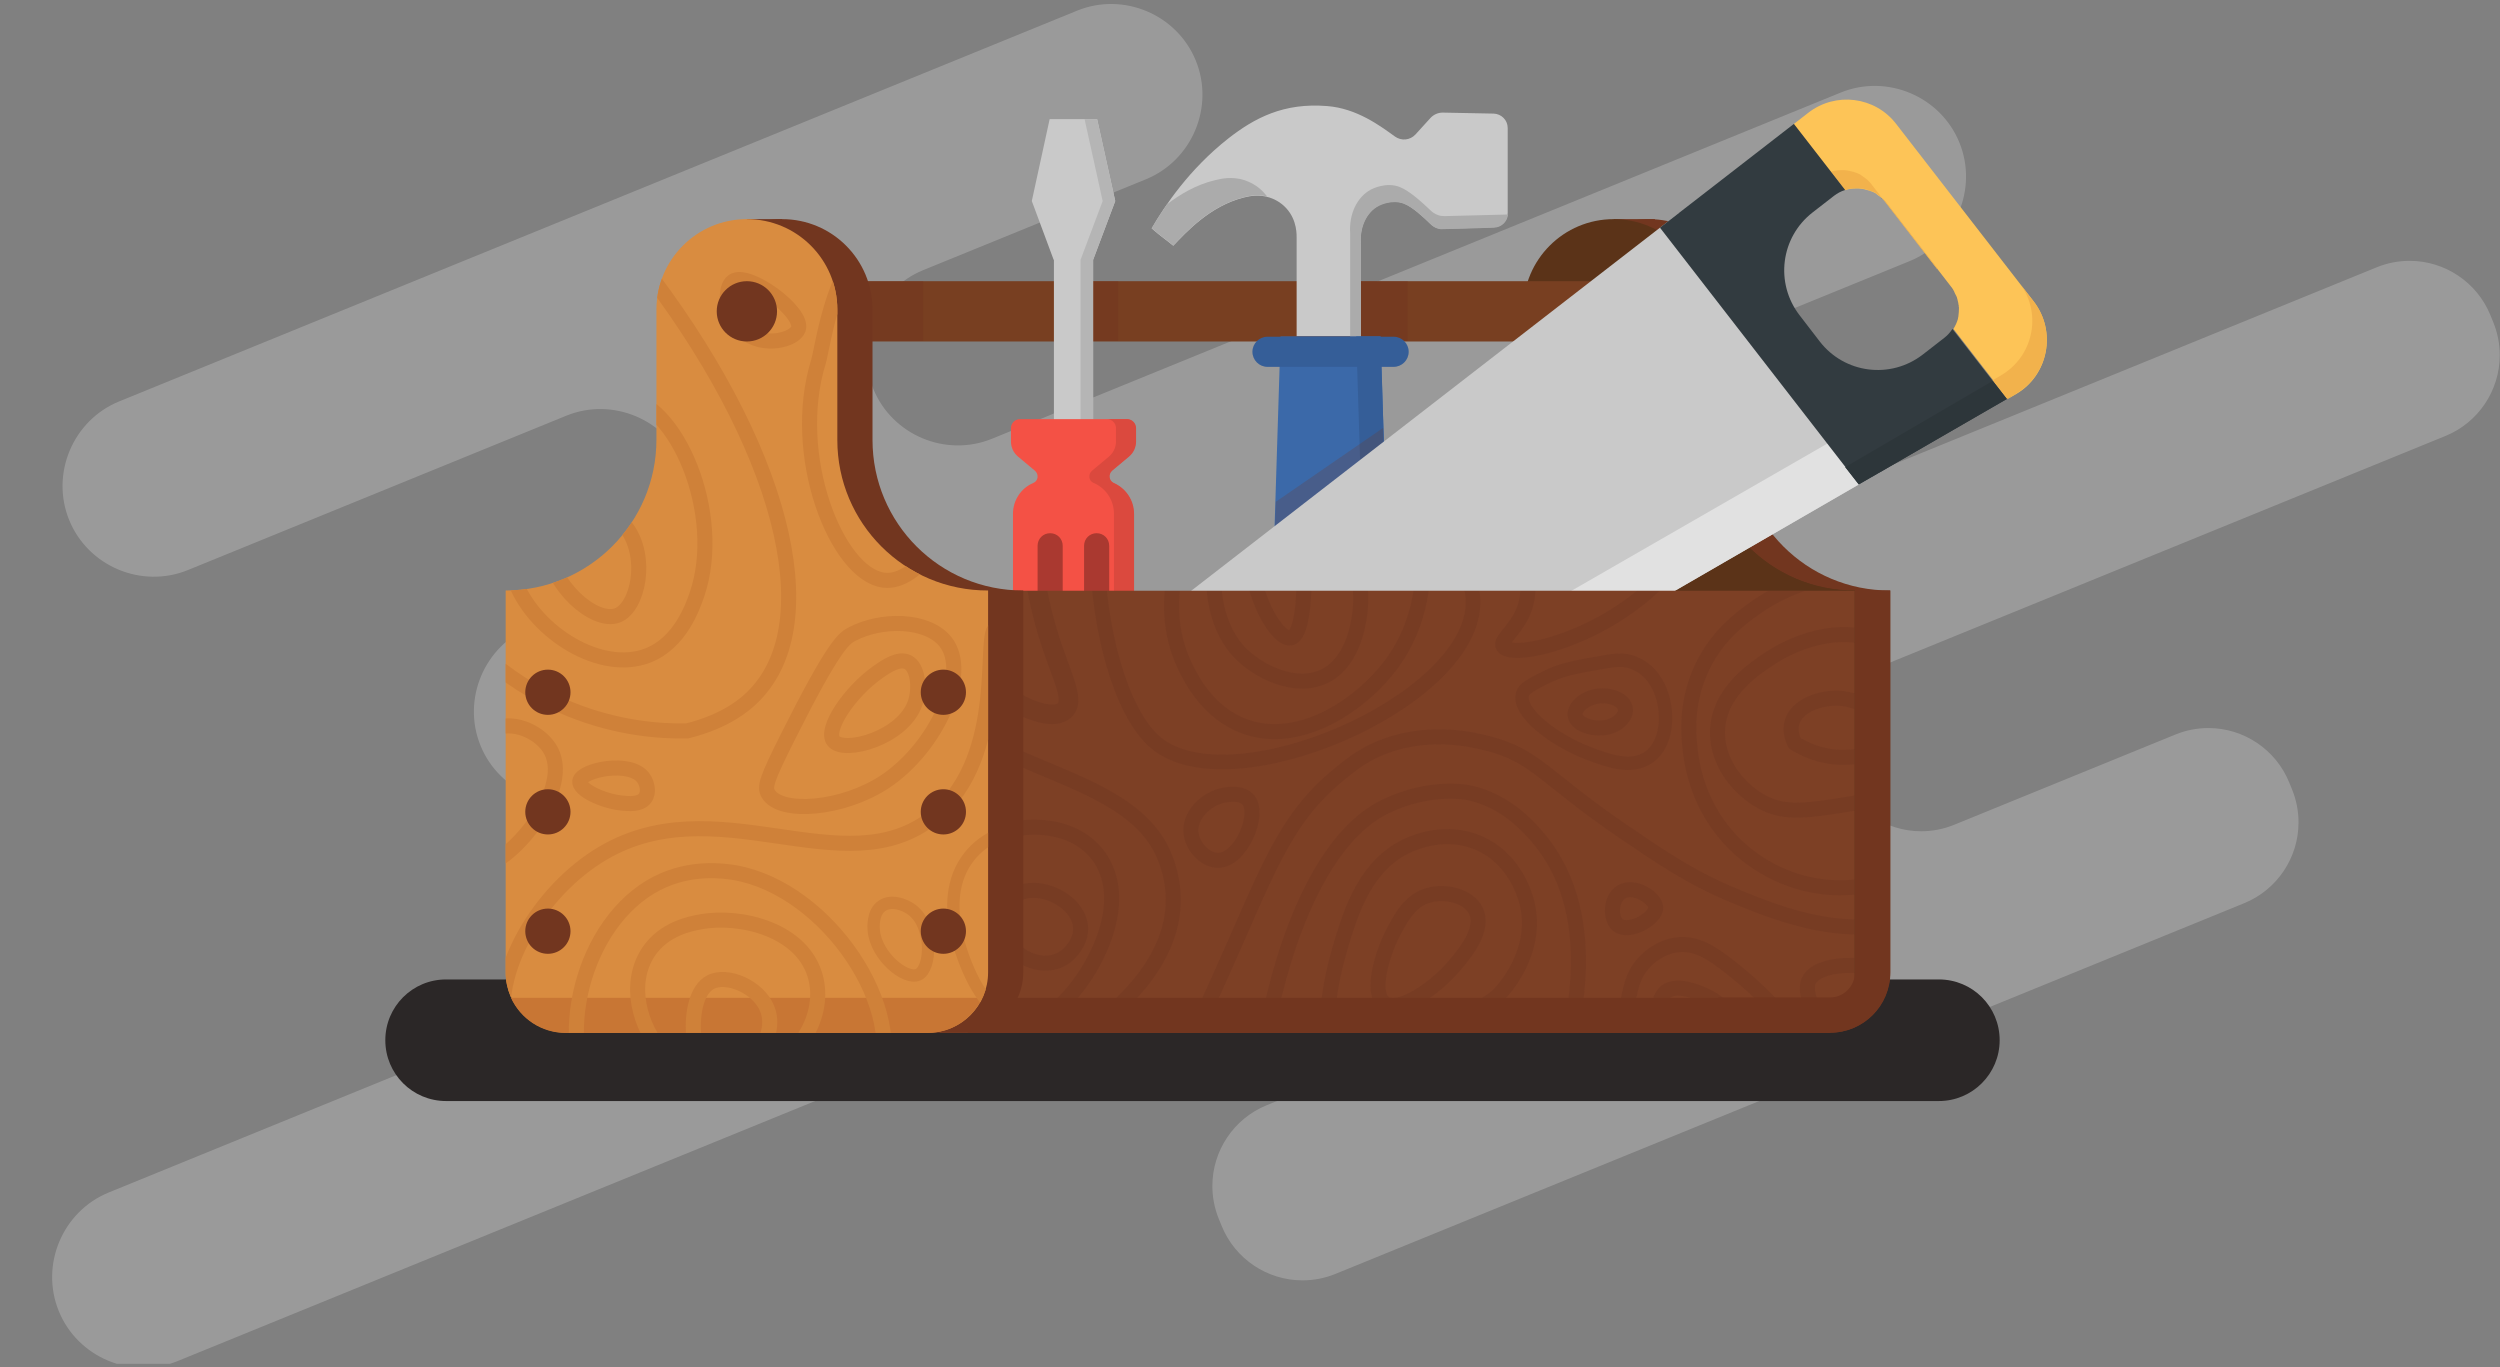 <?xml version="1.0" encoding="UTF-8" standalone="no"?>
<!DOCTYPE svg PUBLIC "-//W3C//DTD SVG 1.1//EN" "http://www.w3.org/Graphics/SVG/1.1/DTD/svg11.dtd">
<svg width="100%" height="100%" viewBox="0 0 596 326" version="1.1" xmlns="http://www.w3.org/2000/svg" xmlns:xlink="http://www.w3.org/1999/xlink" xml:space="preserve" xmlns:serif="http://www.serif.com/" style="fill-rule:evenodd;clip-rule:evenodd;stroke-linecap:round;stroke-linejoin:round;stroke-miterlimit:10;">
    <rect x="0" y="0" width="596" height="326" fill="#808080" stroke="none"/>
    <g id="Artboard1" transform="matrix(1,0,0,1,0,-157.953)">
        <rect x="0" y="157.953" width="595.94" height="325.124" style="fill:none;"/>
        <clipPath id="_clip1">
            <rect x="0" y="157.953" width="595.94" height="325.124"/>
        </clipPath>
        <g clip-path="url(#_clip1)">
            <g transform="matrix(1,0,0,1,0,0.953)">
                <g transform="matrix(0.599,0,0,0.599,-100.301,-6.297)">
                    <rect x="167.4" y="277.428" width="661.282" height="398.572" style="fill:none;"/>
                </g>
                <path d="M594.4,233.826L593.707,232.126C590.522,224.317 582.887,219.186 574.453,219.186C571.76,219.186 569.093,219.709 566.599,220.726L361.17,304.526C350.143,309.023 337.37,303.651 332.87,292.626C328.373,281.599 333.744,268.825 344.77,264.326L455.214,219.27C466.239,214.77 471.611,201.997 467.114,190.97C462.614,179.945 449.841,174.573 438.814,179.07L236.491,261.6C225.464,266.097 212.691,260.725 208.191,249.7C203.694,238.673 209.065,225.899 220.091,221.4L273.177,199.744C284.202,195.244 289.574,182.471 285.077,171.444C280.577,160.419 267.804,155.047 256.777,159.544L28.4,252.7C17.375,257.2 12.003,269.973 16.5,281C21,292.025 33.773,297.397 44.8,292.9L134.991,256.108C146.018,251.611 158.791,256.983 163.291,268.008C167.788,279.035 162.416,291.808 151.391,296.308L126.466,306.476C115.441,310.976 110.069,323.749 114.566,334.776C119.065,345.802 131.839,351.173 142.866,346.676L239.689,307.176C250.716,302.679 263.489,308.051 267.989,319.076C272.485,330.103 267.114,342.876 256.089,347.376L25.922,441.287C14.897,445.787 9.525,458.56 14.022,469.587C18.522,480.612 31.295,485.984 42.322,481.487L353.1,354.719C355.593,353.702 358.261,353.179 360.954,353.179C369.388,353.179 377.022,358.31 380.207,366.119C381.224,368.613 381.747,371.28 381.747,373.973C381.747,382.407 376.616,390.042 368.807,393.227L301.968,420.49C294.159,423.675 289.028,431.31 289.028,439.744C289.028,442.437 289.551,445.104 290.568,447.598L291.261,449.298C294.446,457.107 302.08,462.238 310.514,462.238C313.207,462.238 315.875,461.715 318.368,460.698L535.028,372.315C542.837,369.13 547.968,361.496 547.968,353.062C547.968,350.369 547.445,347.701 546.428,345.208L545.735,343.508C542.55,335.699 534.916,330.568 526.482,330.568C523.789,330.568 521.121,331.091 518.628,332.108L465.857,353.635C463.364,354.652 460.696,355.175 458.003,355.175C449.569,355.175 441.935,350.044 438.75,342.235C437.733,339.742 437.21,337.074 437.21,334.381C437.21,325.947 442.341,318.313 450.15,315.128L583,260.933C590.809,257.748 595.94,250.114 595.94,241.68C595.94,238.987 595.417,236.319 594.4,233.826Z" style="fill:white;fill-opacity:0.21;fill-rule:nonzero;"/>
                <g transform="matrix(0.599,0,0,0.599,-8.652,14.309)">
                    <g id="XMLID_30_" transform="matrix(1,0,0,1,0.4,0.428)">
                        <path d="M785.7,676L191.6,676C178.2,676 167.4,665.2 167.4,651.8C167.4,638.4 178.2,627.6 191.6,627.6L785.7,627.6C799.1,627.6 809.9,638.4 809.9,651.8C809.9,665.1 799.1,676 785.7,676Z" style="fill:rgb(43,39,39);fill-rule:nonzero;"/>
                    </g>
                    <g id="XMLID_46_" transform="matrix(1,0,0,1,0.4,0.428)">
                        <path d="M706.3,412.9L706.3,361C706.3,341.1 690.2,325 670.3,325C650.4,325 634.3,341.1 634.3,361L634.3,412.8C634.3,445.9 607.4,472.8 574.3,472.8L574.3,624.8C574.3,638.1 585,648.8 598.3,648.8L742.3,648.8C755.6,648.8 766.3,638.1 766.3,624.8L766.3,472.8C733.1,472.9 706.3,446 706.3,412.9Z" style="fill:rgb(114,54,31);fill-rule:nonzero;"/>
                    </g>
                    <g id="XMLID_2_" transform="matrix(1,0,0,1,0.4,0.428)">
                        <rect x="656.3" y="325" width="16.4" height="8.3" style="fill:rgb(114,54,31);"/>
                    </g>
                    <g id="XMLID_43_" transform="matrix(1,0,0,1,0.4,0.428)">
                        <path d="M692.3,412.9L692.3,361C692.3,341.1 676.2,325 656.3,325C636.4,325 620.3,341.1 620.3,361L620.3,412.8C620.3,445.9 593.4,472.8 560.3,472.8L560.3,624.8C560.3,638.1 571,648.8 584.3,648.8L728.3,648.8C741.6,648.8 752.3,638.1 752.3,624.8L752.3,472.8C719.1,472.9 692.3,446 692.3,412.9Z" style="fill:rgb(91,51,24);fill-rule:nonzero;"/>
                    </g>
                    <g id="XMLID_20_" transform="matrix(1,0,0,1,0.4,0.428)">
                        <path d="M752.3,472.9C729.7,472.9 710.1,460.4 699.8,442L644.3,464.4L616.2,480L682.8,490.4L752.3,476.6L752.3,472.9Z" style="fill:rgb(91,51,24);fill-rule:nonzero;"/>
                    </g>
                    <g id="XMLID_31_" transform="matrix(1,0,0,1,0.4,0.428)">
                        <circle cx="656.3" cy="361.7" r="12" style="fill:rgb(120,63,33);"/>
                    </g>
                    <g id="XMLID_1_" transform="matrix(1,0,0,1,0.4,0.428)">
                        <rect x="311.3" y="325" width="14" height="3.7" style="fill:rgb(114,54,31);"/>
                    </g>
                    <g id="XMLID_28_" transform="matrix(1,0,0,1,0.4,0.428)">
                        <rect x="311.3" y="349.7" width="345.1" height="24" style="fill:rgb(120,63,33);"/>
                    </g>
                    <g id="XMLID_101_" transform="matrix(1,0,0,1,0.4,0.428)">
                        <rect x="443.2" y="349.7" width="15.9" height="23.8" style="fill:rgb(114,54,31);fill-opacity:0.44;"/>
                    </g>
                    <g id="XMLID_134_" transform="matrix(1,0,0,1,0.4,0.428)">
                        <rect x="356.4" y="349.7" width="25.1" height="23.8" style="fill:rgb(114,54,31);fill-opacity:0.44;"/>
                    </g>
                    <g id="XMLID_103_" transform="matrix(1,0,0,1,0.4,0.428)">
                        <rect x="552.3" y="349.7" width="22" height="23.8" style="fill:rgb(114,54,31);fill-opacity:0.44;"/>
                    </g>
                    <g id="XMLID_107_" transform="matrix(1,0,0,1,0.4,0.428)">
                        <path id="XMLID_26_" d="M433.5,341.2L433.4,341.2L424.7,317.8L431.8,285.2L450.7,285.2L457.9,317.8L449.1,341.2L449.1,411.5L433.5,411.5L433.5,341.2Z" style="fill:rgb(201,201,201);fill-rule:nonzero;"/>
                        <path id="XMLID_24_" d="M444.1,341.2L452.9,317.8L445.7,285.2L450.7,285.2L457.9,317.8L449.1,341.2L449.1,411.5L444.1,411.5L444.1,341.2Z" style="fill:rgb(181,181,181);fill-rule:nonzero;"/>
                        <path id="XMLID_15_" d="M417.2,556.4L417.2,442.3C417.2,436.8 420.5,432 425.3,430C427.3,429.2 427.6,426.5 425.9,425.1L419.2,419.5C417.4,418 416.4,415.8 416.4,413.5L416.4,408.2C416.4,406.2 418,404.6 420,404.6L462.4,404.6C464.4,404.6 466,406.2 466,408.2L466,413.5C466,415.8 465,418 463.2,419.5L456.5,425.1C454.9,426.5 455.2,429.1 457.1,430C461.9,432.1 465.2,436.8 465.2,442.3L465.2,556.4C465.2,563.8 459.2,569.8 451.8,569.8L430.4,569.8C423.2,569.9 417.2,563.8 417.2,556.4Z" style="fill:rgb(244,81,69);fill-rule:nonzero;"/>
                        <path id="XMLID_16_" d="M457.4,556.4L457.4,442.3C457.4,436.8 454.1,432 449.3,430C447.3,429.2 447,426.5 448.7,425.1L455.4,419.5C457.2,418 458.2,415.8 458.2,413.5L458.2,408.2C458.2,406.2 456.6,404.6 454.6,404.6L462.6,404.6C464.6,404.6 466.2,406.2 466.2,408.2L466.2,413.5C466.2,415.8 465.2,418 463.4,419.5L456.7,425.1C455.1,426.5 455.4,429.1 457.3,430C462.1,432.1 465.4,436.8 465.4,442.3L465.4,556.4C465.4,563.8 459.4,569.8 452,569.8L444,569.8C451.4,569.9 457.4,563.8 457.4,556.4Z" style="fill:rgb(219,73,62);fill-rule:nonzero;"/>
                        <path id="XMLID_23_" d="M437,550.3L437,455C437,452.2 434.8,450 432,450C429.2,450 427,452.2 427,455L427,550.3C427,553.1 429.2,555.3 432,555.3C434.8,555.3 437,553 437,550.3Z" style="fill:rgb(170,57,48);fill-rule:nonzero;"/>
                        <path id="XMLID_25_" d="M455.5,550.3L455.5,455C455.5,452.2 453.3,450 450.5,450C447.7,450 445.5,452.2 445.5,455L445.5,550.3C445.5,553.1 447.7,555.3 450.5,555.3C453.3,555.3 455.5,553 455.5,550.3Z" style="fill:rgb(170,57,48);fill-rule:nonzero;"/>
                    </g>
                    <g id="XMLID_108_" transform="matrix(1,0,0,1,0.4,0.428)">
                        <path id="XMLID_9_" d="M583.4,284.7C581.8,286.5 579.4,289.1 577.4,291.3C575.3,293.6 571.8,294 569.2,292.1C563.5,288 554.1,280.9 542.2,280C525,278.6 513.4,284.7 502.9,292.9C487.4,305.1 477.6,319.7 472.4,328.7C476.3,332.1 478,333.1 481,335.6C485.9,330.5 495.5,319.8 509.1,316.4C511.2,315.9 514.9,315 519.3,316.4C520.8,316.9 523.6,318 526.1,320.8C530.4,325.6 530.1,331.5 530.1,332.8L530.1,371.6L555.6,371.6L555.6,334.5C555.1,328 557.9,322 562.8,319.5C563.2,319.3 568,316.9 572.7,318.7C576.1,320 580.3,323.9 583.5,327C583.8,327.3 584.6,328 585.9,328.5C586.6,328.7 587.4,328.9 588.1,328.8C592.7,328.7 602.1,328.5 608.6,328.2C611.7,328.1 614.1,325.6 614.1,322.5L614.1,288.7C614.1,285.6 611.6,283.1 608.5,283C602.3,282.9 593.5,282.7 588.2,282.6C586.4,282.6 584.6,283.4 583.4,284.7Z" style="fill:rgb(201,201,201);fill-rule:nonzero;"/>
                        <g id="XMLID_12_">
                            <path id="XMLID_27_" d="M517.2,314.6C514.4,311.4 511,310.1 509.4,309.5C504.4,307.9 500,308.9 497.6,309.5C490.1,311.3 483.7,315.1 478.4,319.2C476,322.7 474,325.9 472.4,328.6C476.3,332 478,333 481,335.5C485.9,330.4 495.5,319.7 509.1,316.3C511,315.8 514.4,315 518.4,316C518.1,315.7 517.7,315.2 517.2,314.6Z" style="fill:rgb(171,171,171);fill-rule:nonzero;"/>
                            <path id="XMLID_44_" d="M612.7,323.2C605.2,323.4 594.3,323.7 589,323.8C588.1,323.8 587.2,323.7 586.4,323.4C584.9,322.9 583.9,322 583.6,321.7C579.9,318.2 575,313.7 571.1,312.2C565.7,310.1 560.1,313 559.7,313.2C554.1,316.2 550.9,323 551.4,330.6L551.4,371.8L555.7,371.8L555.7,334.7C555.2,328.2 558,322.2 562.9,319.7C563.3,319.5 568.1,317.1 572.8,318.9C576.2,320.2 580.4,324.1 583.6,327.2C583.9,327.5 584.7,328.2 586,328.7C586.7,328.9 587.5,329.1 588.2,329C592.8,328.9 602.2,328.7 608.7,328.4C611.6,328.3 614,326 614.2,323.2C613.7,323.1 613.2,323.2 612.7,323.2Z" style="fill:rgb(171,171,171);fill-rule:nonzero;"/>
                        </g>
                        <path id="XMLID_4_" d="M546,548.7L541.2,548.7C528.6,548.7 518.6,536.3 519,521.4L523.7,371.7L563.5,371.7L568.2,521.4C568.6,536.3 558.6,548.7 546,548.7Z" style="fill:rgb(59,105,169);fill-rule:nonzero;"/>
                        <path id="XMLID_93_" d="M568.2,521.4L563.5,371.7L553.8,371.7L558.5,521.4C558.9,535.3 550.2,547 538.8,548.5C539.6,548.6 540.4,548.7 541.2,548.7L546,548.7C558.6,548.7 568.6,536.3 568.2,521.4Z" style="fill:rgb(53,94,152);fill-rule:nonzero;"/>
                        <path id="XMLID_7_" d="M568.7,383.8L518.5,383.8C515.2,383.8 512.5,381.1 512.5,377.8C512.5,374.5 515.2,371.8 518.5,371.8L568.7,371.8C572,371.8 574.7,374.5 574.7,377.8C574.7,381.1 572,383.8 568.7,383.8Z" style="fill:rgb(53,94,152);fill-rule:nonzero;"/>
                    </g>
                    <g id="XMLID_102_" transform="matrix(1,0,0,1,0.4,0.428)">
                        <path d="M521.8,437.5L564.5,408.1L565.4,435.2L521.1,460L521.8,437.5Z" style="fill:rgb(114,54,31);fill-opacity:0.23;fill-rule:nonzero;"/>
                    </g>
                    <g id="XMLID_109_" transform="matrix(1,0,0,1,0.4,0.428)">
                        <path id="XMLID_70_" d="M682.2,322.6L416.5,528.4L468.4,595.3L762.7,425.5L682.2,322.6Z" style="fill:rgb(201,201,201);fill-rule:nonzero;"/>
                        <path id="XMLID_65_" d="M751.1,408.7L455.6,578.7L468.8,595.6L759,427.6L751.1,408.7Z" style="fill:rgb(225,225,225);fill-rule:nonzero;"/>
                        <path id="XMLID_13_" d="M823.4,357.7L768.7,287.1C760.3,276.2 744.6,274.2 733.7,282.7L727.9,287.2L748.3,313.5C749.7,313 751.1,312.8 752.6,312.8L753.9,312.8C754.8,312.9 755.8,313 756.7,313.3C756.8,313.3 757,313.4 757.1,313.4C757.3,313.5 757.5,313.5 757.8,313.6C758,313.7 758.2,313.7 758.4,313.8C758.6,313.9 758.8,314 759,314C759.2,314.1 759.5,314.2 759.7,314.3C759.8,314.4 760,314.4 760.1,314.5C760.5,314.7 760.8,314.9 761.1,315.2C761.2,315.3 761.3,315.4 761.5,315.5C761.7,315.7 762,315.9 762.2,316C762.3,316.1 762.4,316.2 762.6,316.3C762.8,316.5 763,316.7 763.3,316.9C763.4,317 763.5,317.1 763.6,317.2C763.9,317.5 764.2,317.9 764.5,318.2L790.5,351.8C790.8,352.2 791,352.5 791.3,352.9C791.4,353 791.4,353.1 791.5,353.3C791.7,353.6 791.8,353.8 791.9,354.1C792,354.2 792,354.4 792.1,354.5C792.2,354.8 792.3,355 792.5,355.3C792.6,355.4 792.6,355.6 792.7,355.7C792.8,356.1 793,356.5 793.1,356.9C793.1,357.1 793.2,357.2 793.2,357.4C793.3,357.7 793.3,357.9 793.4,358.2C793.4,358.4 793.5,358.6 793.5,358.8C793.5,359 793.5,359.2 793.6,359.4C793.6,359.6 793.6,359.9 793.7,360.1L793.7,360.6C793.7,361.6 793.6,362.5 793.5,363.4L793.5,363.6C793.4,363.9 793.4,364.2 793.3,364.6L793.3,364.7C792.9,366.1 792.3,367.4 791.5,368.7L813.1,396.6L816.5,394.6C829.3,387.1 832.7,369.7 823.4,357.7Z" style="fill:rgb(253,196,87);fill-rule:nonzero;"/>
                        <g id="XMLID_135_">
                            <path id="XMLID_146_" d="M784.7,344.5L758.7,310.9C758.4,310.5 758.1,310.2 757.8,309.9C757.7,309.8 757.6,309.7 757.5,309.6C757.3,309.4 757.1,309.2 756.8,309C756.7,308.9 756.6,308.8 756.4,308.7C756.2,308.5 755.9,308.3 755.7,308.2C755.6,308.1 755.5,308 755.3,307.9C755,307.7 754.6,307.4 754.3,307.2C754.2,307.1 754,307.1 753.9,307C753.7,306.9 753.4,306.8 753.2,306.7C753,306.6 752.8,306.5 752.6,306.5C752.4,306.4 752.2,306.4 752,306.3C751.8,306.2 751.6,306.1 751.3,306.1C751.2,306.1 751,306 750.9,306C750,305.7 749,305.6 748.1,305.5L746.8,305.5C745.4,305.5 743.9,305.8 742.5,306.2L728,287.1L748.4,313.4C749.8,312.9 751.2,312.7 752.7,312.7L754,312.7C754.9,312.8 755.9,312.9 756.8,313.2C756.9,313.2 757.1,313.3 757.2,313.3C757.4,313.4 757.6,313.4 757.9,313.5C758.1,313.6 758.3,313.6 758.5,313.7C758.7,313.8 758.9,313.9 759.1,313.9C759.3,314 759.6,314.1 759.8,314.2C759.9,314.3 760.1,314.3 760.2,314.4C760.6,314.6 760.9,314.8 761.2,315.1C761.3,315.2 761.4,315.3 761.6,315.4C761.8,315.6 762.1,315.8 762.3,315.9C762.4,316 762.5,316.1 762.7,316.2C762.9,316.4 763.1,316.6 763.4,316.8C763.5,316.9 763.6,317 763.7,317.1C764,317.4 764.3,317.8 764.6,318.1L785.3,344.8C785,344.9 784.8,344.7 784.7,344.5Z" style="fill:rgb(242,178,76);fill-rule:nonzero;"/>
                            <path id="XMLID_149_" d="M823.4,357.7L818.5,351.4C826.7,363.3 823.1,379.8 810.4,387.2L807,389.2L791.2,368.7L812.8,396.6L816.2,394.6C829.3,387.1 832.7,369.7 823.4,357.7Z" style="fill:rgb(242,178,76);fill-rule:nonzero;"/>
                        </g>
                        <g id="XMLID_45_">
                            <path id="XMLID_67_" d="M761.1,315.3C760.8,315.1 760.4,314.8 760.1,314.6C760.4,314.8 760.8,315.1 761.1,315.3Z" style="fill:rgb(50,59,64);fill-rule:nonzero;"/>
                            <path id="XMLID_68_" d="M762.5,316.4C762.7,316.6 762.9,316.8 763.1,317C763,316.8 762.8,316.6 762.5,316.4Z" style="fill:rgb(50,59,64);fill-rule:nonzero;"/>
                            <path id="XMLID_72_" d="M759.7,314.4C759.5,314.3 759.2,314.2 759,314.1C759.2,314.2 759.4,314.3 759.7,314.4Z" style="fill:rgb(50,59,64);fill-rule:nonzero;"/>
                            <path id="XMLID_76_" d="M755.3,312.9C755.3,312.9 755.3,313 755.3,312.9C755.3,313 755.3,313 755.3,312.9Z" style="fill:rgb(50,59,64);fill-rule:nonzero;"/>
                            <path id="XMLID_79_" d="M793.3,358.9C793.3,359.1 793.3,359.3 793.4,359.5C793.4,359.3 793.3,359.1 793.3,358.9Z" style="fill:rgb(50,59,64);fill-rule:nonzero;"/>
                            <path id="XMLID_81_" d="M758.4,313.8C758.3,313.8 758.2,313.7 758.1,313.7C758.2,313.8 758.3,313.8 758.4,313.8Z" style="fill:rgb(50,59,64);fill-rule:nonzero;"/>
                            <path id="XMLID_83_" d="M753.9,312.8L753.7,312.8L753.9,312.8Z" style="fill:rgb(50,59,64);fill-rule:nonzero;"/>
                            <path id="XMLID_84_" d="M793.2,358C793.2,358.1 793.2,358.2 793.3,358.3C793.2,358.2 793.2,358.1 793.2,358Z" style="fill:rgb(50,59,64);fill-rule:nonzero;"/>
                            <path id="XMLID_85_" d="M792.6,355.9C792.7,356.1 792.8,356.4 792.8,356.7C792.7,356.4 792.7,356.1 792.6,355.9Z" style="fill:rgb(50,59,64);fill-rule:nonzero;"/>
                            <path id="XMLID_86_" d="M793.4,360.2L793.4,360.7L793.4,360.2Z" style="fill:rgb(50,59,64);fill-rule:nonzero;"/>
                            <path id="XMLID_87_" d="M792.1,354.7C792.2,354.8 792.2,355 792.3,355.1C792.2,354.9 792.1,354.8 792.1,354.7Z" style="fill:rgb(50,59,64);fill-rule:nonzero;"/>
                            <path id="XMLID_88_" d="M791.1,368.7C790.2,370.1 789.1,371.3 787.8,372.3L779.3,378.9C766.5,388.8 748.2,386.5 738.3,373.7L730.3,363.3C720.4,350.5 722.7,332.2 735.5,322.3L744,315.7C745.3,314.7 746.8,313.9 748.4,313.4L728,287.1L674.7,328.4L753.9,430.6L816.2,394.6L812.8,396.6L791.1,368.7Z" style="fill:rgb(50,59,64);fill-rule:nonzero;"/>
                            <path id="XMLID_89_" d="M791.4,353.4C791.5,353.5 791.6,353.7 791.6,353.8C791.6,353.7 791.5,353.6 791.4,353.4Z" style="fill:rgb(50,59,64);fill-rule:nonzero;"/>
                            <path id="XMLID_90_" d="M790.4,351.9C790.7,352.3 790.9,352.6 791.2,353C790.9,352.7 790.7,352.3 790.4,351.9Z" style="fill:rgb(50,59,64);fill-rule:nonzero;"/>
                        </g>
                    </g>
                    <g id="XMLID_195_" transform="matrix(1,0,0,1,0.4,0.428)">
                        <path d="M812.7,396.6L753.8,430.6L748.4,423.7L807.1,389.4L812.7,396.6Z" style="fill:rgb(45,54,58);fill-rule:nonzero;"/>
                    </g>
                    <g id="XMLID_14_" transform="matrix(1,0,0,1,0.4,0.428)">
                        <path d="M738.3,648.9L388.1,648.9L388.1,472.9L752.2,472.9L752.2,634.9C752.3,642.6 746,648.9 738.3,648.9Z" style="fill:rgb(125,64,37);fill-rule:nonzero;"/>
                    </g>
                    <g transform="matrix(1,0,0,1,0.4,0.428)">
                        <g>
                            <g id="XMLID_166_">
                                <g>
                                    <clipPath id="_clip2">
                                        <path d="M738.3,648.9L388.1,648.9L388.1,472.9L752.2,472.9L752.2,634.9C752.3,642.6 746,648.9 738.3,648.9Z"/>
                                    </clipPath>
                                    <g clip-path="url(#_clip2)">
                                        <g opacity="0.08">
                                            <path id="XMLID_147_" d="M414.1,598.1C423.1,582.9 454.9,599.7 440.4,616.4C429.1,629.5 405.5,612.7 414.1,598.1C418.7,590.3 410.6,604 414.1,598.1Z" style="fill:none;fill-rule:nonzero;stroke:rgb(48,15,15);stroke-width:6px;"/>
                                            <path id="XMLID_148_" d="M451,460.3C451.1,484.6 459.2,521.2 474.3,533.6C504.3,558.1 599,517.6 600.3,478.3C601.9,430.2 463.8,382 445,405C439.2,412.1 439.7,432.6 443.3,433.7C444.5,434.1 445.6,431.5 447,431.8C451.2,432.4 451,455.2 451,460.3Z" style="fill:none;fill-rule:nonzero;stroke:rgb(48,15,15);stroke-width:5.84px;"/>
                                            <path id="XMLID_150_" d="M388.4,481.2C364.5,547.7 459.7,534.7 477.5,578.6C496.3,624.9 435.1,661.1 399.2,671.7" style="fill:none;fill-rule:nonzero;stroke:rgb(48,15,15);stroke-width:6px;"/>
                                            <path id="XMLID_154_" d="M391.8,578.7C432.2,551.1 473.7,575.3 449.1,620.8C434.7,647.4 405.6,661 376.2,662.7" style="fill:none;fill-rule:nonzero;stroke:rgb(48,15,15);stroke-width:6px;"/>
                                            <path id="XMLID_155_" d="M728.3,533.6C732.2,536 738.9,539.2 747.3,539.2C751.1,539.2 755.9,539.1 760,535.8C761.1,534.9 764.4,532.2 764.5,528.7C764.7,522.4 755,516.3 746.2,515.7C739.1,515.3 729.1,518.3 727.2,525.5C726.4,528.7 727.4,531.7 728.3,533.6Z" style="fill:none;fill-rule:nonzero;stroke:rgb(48,15,15);stroke-width:6px;"/>
                                            <path id="XMLID_161_" d="M715.2,556.9C724.3,561.9 733.3,560.5 751.2,557.6C763.3,555.7 769.9,554.5 776.6,549.1C778.5,547.6 788.5,539.5 789.3,527.2C790.4,511.3 775.4,498.3 763.2,493.3C742,484.7 722.3,497.4 718.8,499.6C712.7,503.6 697.7,513.2 697.6,529.2C697.5,541.9 706.6,552.2 715.2,556.9Z" style="fill:none;fill-rule:nonzero;stroke:rgb(48,15,15);stroke-width:6px;"/>
                                            <path id="XMLID_162_" d="M786.1,576.7C780.8,580.8 763.4,593.6 739.4,590.7C720.2,588.4 708.1,577.3 704.7,574C689.7,559.3 687.3,541.6 686.7,536C686.1,530.4 684.7,517 691.9,502.5C698,490.3 706.9,483.8 712.4,479.9C735,463.7 759.4,466 763.9,466.5C772.3,467.4 785,468.8 796.4,478.5C816.4,495.5 813.8,523.9 813.3,528.6C810.7,557.3 790.1,573.7 786.1,576.7Z" style="fill:none;fill-rule:nonzero;stroke:rgb(48,15,15);stroke-width:6px;"/>
                                            <path id="XMLID_164_" d="M795.7,590C792.4,593.2 787.2,597.5 780,601C752.4,614.2 721.5,601.4 704.3,594.3C686.6,587 674.4,578.5 657.6,567C628.5,546.9 625,538.5 606.3,533.7C600.3,532.1 581.1,527.5 561.8,536.2C556,538.8 551.6,542.2 547,546C524.7,564.2 518.5,584.8 499,628C494.5,638 487.8,652.5 479,670" style="fill:none;fill-rule:nonzero;stroke:rgb(48,15,15);stroke-width:6px;"/>
                                            <path id="XMLID_165_" d="M523,724C538.8,729.1 570.9,657.1 592.5,664.8C604.6,669.1 603.4,695.1 613,696C623.6,696.9 634,666 635,663C637.5,655.3 654.4,604.1 626,571C622.1,566.5 613.3,556.5 598.8,553.3C598.8,553.3 583.3,549.9 565,559C516.7,582.7 502.5,717.3 523,724Z" style="fill:none;fill-rule:nonzero;stroke:rgb(48,15,15);stroke-width:6px;"/>
                                            <path id="XMLID_173_" d="M565,637C570.7,641.2 585.2,631.3 593,622C596.9,617.4 605.1,607.7 601.4,600.2C598.5,594.4 589.6,592.3 583,594C575.5,595.9 572,602.5 569,608C564.2,616.9 559.4,632.9 565,637Z" style="fill:none;fill-rule:nonzero;stroke:rgb(48,15,15);stroke-width:6px;"/>
                                            <path id="XMLID_174_" d="M604,438.3C613.8,448.4 624.7,462.8 621.6,477.1C619.3,487.7 610.6,492.2 612.3,495C615.6,500.5 652.2,492.6 676.3,467C689.1,453.4 695,438.3 697.8,428.4" style="fill:none;fill-rule:nonzero;stroke:rgb(48,15,15);stroke-width:6px;"/>
                                            <path id="XMLID_177_" d="M507,497C514.6,505.2 529.6,512.4 541,507C552,501.8 554.4,487.4 555,483.7C560,453.9 533.6,417.9 518,420.8C501,423.9 486.6,474.8 507,497Z" style="fill:none;fill-rule:nonzero;stroke:rgb(48,15,15);stroke-width:6px;"/>
                                            <path id="XMLID_178_" d="M522.2,435.7C527.8,435.8 532.6,453 533,467C533.2,474 532.5,490.8 527.7,491.7C521.7,492.7 508,468.9 513.7,448.6C513.8,448.1 517.4,435.6 522.2,435.7Z" style="fill:none;fill-rule:nonzero;stroke:rgb(48,15,15);stroke-width:6px;"/>
                                            <path id="XMLID_179_" d="M798.2,632.9C759.2,657 740.8,656.1 731.2,649.8C724.3,645.3 721.3,637.5 703,623C695.3,616.9 689.2,613 681.8,613.8C674.6,614.6 669.7,619.4 668.4,620.9C663.7,625.9 662.7,631.7 661.3,640.7C659.7,651.1 661.2,654 659.2,664C658.1,669.2 656.7,673.3 655.7,676" style="fill:none;fill-rule:nonzero;stroke:rgb(48,15,15);stroke-width:6px;"/>
                                            <path id="XMLID_53_" d="M680.8,657.4C673.5,646.8 672.6,636.5 676.8,632.7C681.8,628.3 692.9,634.1 694.1,634.7C706.5,641.3 710,655.1 710.8,658.7" style="fill:none;fill-rule:nonzero;stroke:rgb(48,15,15);stroke-width:6px;"/>
                                            <path id="XMLID_56_" d="M501.5,554.2C494.3,555.4 486.7,562.4 488.2,570.2C489.2,575.4 494.1,580.3 498.9,580.2C508,580.1 515.6,562 510.9,556.2C508.3,553 502.7,554 501.5,554.2Z" style="fill:none;fill-rule:nonzero;stroke:rgb(48,15,15);stroke-width:6px;"/>
                                            <path id="XMLID_137_" d="M548,613C551.9,600.3 557.7,581.5 575,574C577.4,573 589.7,567.6 602.8,573.4C616.4,579.4 620.6,593 621.5,596.1C627.2,616.4 611.7,632.5 610.8,633.4C607.7,636.6 605,638 591.5,644.1C565.2,655.8 552,661.6 548,659.1C536.2,651.6 546.7,617.4 548,613Z" style="fill:none;fill-rule:nonzero;stroke:rgb(48,15,15);stroke-width:6px;"/>
                                            <path id="XMLID_145_" d="M403,487.7C403.5,492 405.9,510.6 420.4,518.4C424.7,520.7 433.9,524.2 437.8,520.4C442.9,515.5 434,503.6 428.5,480.3C421.9,452.9 426.8,438.6 422.5,437.6C416.4,436.1 399.7,461.7 403,487.7Z" style="fill:none;fill-rule:nonzero;stroke:rgb(48,15,15);stroke-width:7.81px;"/>
                                            <path id="XMLID_6_" d="M761,662C740.4,650.9 730.7,634.9 734,628C737.3,621.2 755.7,618.9 777,628" style="fill:none;fill-rule:nonzero;stroke:rgb(48,15,15);stroke-width:6px;"/>
                                            <path id="XMLID_8_" d="M673,599C672.9,595 664,589.5 659,593C654.9,595.9 654.9,603.5 658,606C662.2,609.4 673.1,603.5 673,599Z" style="fill:none;fill-rule:nonzero;stroke:rgb(48,15,15);stroke-width:6px;"/>
                                            <path id="XMLID_18_" d="M628,508C623,510.6 620.6,511.9 620,514C617.9,521.3 632.8,532.5 646,537.5C654,540.6 663.4,544 670.3,539.1C678.8,533.1 678.5,517.6 673,509C672.1,507.6 669.8,504.1 665.4,502.1C663.3,501.1 660.6,499.9 654,501C641.3,503.2 635.4,504.1 628,508Z" style="fill:none;fill-rule:nonzero;stroke:rgb(48,15,15);stroke-width:5.35px;"/>
                                            <path id="XMLID_21_" d="M650.4,514.8C644.4,515.4 639.3,520.2 641.4,523.8C643.1,526.7 649,528.3 653.7,527.2C659,526 662.5,521.5 660.3,518.2C658.6,515.6 654.1,514.4 650.4,514.8Z" style="fill:none;fill-rule:nonzero;stroke:rgb(48,15,15);stroke-width:6px;"/>
                                            <path id="XMLID_29_" d="M489.7,443.7C487.7,447.2 472.4,475.5 485.7,503C487.9,507.5 494.7,521.7 509.7,527C531.7,534.8 556,518 567.7,502.3C580.6,485 580.7,465.8 580.4,458.3" style="fill:none;fill-rule:nonzero;stroke:rgb(48,15,15);stroke-width:6px;"/>
                                        </g>
                                    </g>
                                </g>
                            </g>
                        </g>
                    </g>
                    <g id="XMLID_49_" transform="matrix(1,0,0,1,0.4,0.428)">
                        <circle cx="389.5" cy="513.3" r="9" style="fill:rgb(120,63,33);"/>
                    </g>
                    <g id="XMLID_3_" transform="matrix(1,0,0,1,0.4,0.428)">
                        <path d="M361.3,412.9L361.3,361C361.3,341.1 345.2,325 325.3,325C305.4,325 289.3,341.1 289.3,361L289.3,412.8C289.3,445.9 262.4,472.8 229.3,472.8L229.3,624.8C229.3,638.1 240,648.8 253.3,648.8L397.3,648.8C410.6,648.8 421.3,638.1 421.3,624.8L421.3,472.8C388.1,472.9 361.3,446 361.3,412.9Z" style="fill:rgb(114,54,31);fill-rule:nonzero;"/>
                    </g>
                    <g id="XMLID_17_" transform="matrix(1,0,0,1,0.4,0.428)">
                        <path d="M742.4,648.9L398.9,648.9L413.9,634.9L755.4,634.9L742.4,648.9Z" style="fill:rgb(114,54,31);fill-rule:nonzero;"/>
                    </g>
                    <g id="XMLID_42_" transform="matrix(1,0,0,1,0.4,0.428)">
                        <path d="M752.3,472.8L752.3,624.8C752.3,630.3 747.8,634.8 742.3,634.8L697.9,634.8L697.9,648.8L742.4,648.8C755.7,648.8 766.4,638.1 766.4,624.8L766.4,472.8L752.3,472.8Z" style="fill:rgb(114,54,31);fill-rule:nonzero;"/>
                    </g>
                    <g id="XMLID_5_" transform="matrix(1,0,0,1,0.4,0.428)">
                        <path d="M347.3,412.9L347.3,361C347.3,341.1 331.2,325 311.3,325C291.4,325 275.3,341.1 275.3,361L275.3,412.8C275.3,445.9 248.4,472.8 215.3,472.8L215.3,624.8C215.3,638.1 226,648.8 239.3,648.8L383.3,648.8C396.6,648.8 407.3,638.1 407.3,624.8L407.3,472.8C374.1,472.9 347.3,446 347.3,412.9Z" style="fill:rgb(217,140,64);fill-rule:nonzero;"/>
                    </g>
                    <g id="XMLID_69_" transform="matrix(1,0,0,1,0.4,0.428)">
                        <path d="M217.4,634.9C221.2,643.2 229.5,648.9 239.2,648.9L383.2,648.9C392.9,648.9 401.2,643.2 405,634.9L217.4,634.9Z" style="fill:rgb(200,118,52);fill-rule:nonzero;"/>
                    </g>
                    <g transform="matrix(1,0,0,1,0.4,0.428)">
                        <g>
                            <g id="XMLID_117_">
                                <g>
                                    <clipPath id="_clip3">
                                        <path d="M347.3,412.9L347.3,361C347.3,341.1 331.2,325 311.3,325C291.4,325 275.3,341.1 275.3,361L275.3,412.8C275.3,445.9 248.4,472.8 215.3,472.8L215.3,624.8C215.3,638.1 226,648.8 239.3,648.8L383.3,648.8C396.6,648.8 407.3,638.1 407.3,624.8L407.3,472.8C374.1,472.9 347.3,446 347.3,412.9Z"/>
                                    </clipPath>
                                    <g clip-path="url(#_clip3)">
                                        <path id="XMLID_104_" d="M252.1,678.7C233.8,653.1 245.8,604.7 275.4,589.4C289.2,582.3 302.6,584.5 306.5,585.1C343.7,591.7 375.7,640.2 363.2,669.1C349,702 276.1,712.1 252.1,678.7Z" style="fill:none;fill-rule:nonzero;stroke:rgb(207,129,57);stroke-width:6px;"/>
                                        <path id="XMLID_106_" d="M216.1,650.7C208.1,628.3 226.8,594.6 251.8,578.7C298.5,548.9 350,591.9 385.8,562.7C415.7,538.2 404.4,487.9 410.8,487.7C420.5,487.4 468.9,602.8 410.8,663.7C354.1,723.1 231.4,693.6 216.1,650.7Z" style="fill:none;fill-rule:nonzero;stroke:rgb(207,129,57);stroke-width:6px;"/>
                                        <path id="XMLID_110_" d="M277.8,656.7C268.6,646.7 263.8,629.3 272.1,616.7C278.3,607.3 289.3,605.3 292.8,604.7C308.7,601.7 334.2,607.8 338.8,627.4C342.7,643.9 329.8,662.1 312.8,666.7C300.4,670.1 286.5,666.2 277.8,656.7Z" style="fill:none;fill-rule:nonzero;stroke:rgb(207,129,57);stroke-width:6px;"/>
                                        <path id="XMLID_111_" d="M379.5,625.7C384.8,623.3 385.4,606.2 377,599.9C374.1,597.7 368.7,595.8 365.1,598.3C361.2,600.9 361.7,607.1 361.8,608.1C362.7,618.4 374.5,628 379.5,625.7Z" style="fill:none;fill-rule:nonzero;stroke:rgb(207,129,57);stroke-width:4.91px;"/>
                                        <path id="XMLID_112_" d="M212.1,527.4C219.4,524.8 229.7,529.6 233.4,536.7C242.3,553.8 213.3,585.5 204.1,582C194.7,578.5 195.4,533.4 212.1,527.4Z" style="fill:none;fill-rule:nonzero;stroke:rgb(207,129,57);stroke-width:6px;"/>
                                        <path id="XMLID_113_" d="M207.8,499.7C214.8,505.8 225.8,513.9 240.8,520C260,527.8 277.1,528.9 287.5,528.7C303.1,524.8 311.7,518 316.8,511.7C342.9,479.8 322.4,408 262.8,334.7" style="fill:none;fill-rule:nonzero;stroke:rgb(207,129,57);stroke-width:6px;"/>
                                        <path id="XMLID_115_" d="M219.4,470C227.4,489.7 253.2,505.9 271.8,498.7C284.8,493.7 289.8,479.1 291.4,474.5C302.4,442.5 283.3,397.6 261.8,395.7C239.4,393.8 206.3,437.9 219.4,470Z" style="fill:none;fill-rule:nonzero;stroke:rgb(207,129,57);stroke-width:6px;"/>
                                        <path id="XMLID_116_" d="M403.8,377.7C397.9,357.7 380.7,330.4 364.9,332.8C346.7,335.6 341.4,376.6 339.8,381.7C328.2,419 347.1,466.4 365.8,468.7C379.7,470.4 392.8,446.1 396.8,438.7C400,432.8 412.7,407.6 403.8,377.7Z" style="fill:none;fill-rule:nonzero;stroke:rgb(207,129,57);stroke-width:6px;"/>
                                        <path id="XMLID_132_" d="M352.9,490.3C349.9,491.9 345.8,494.8 327.8,530.7C319.1,548 318.2,551 319.8,553.7C324.6,561.9 349.4,560.1 366.4,548.8C386.7,535.2 400.2,505.7 390.4,493.3C383.3,484.2 364.8,483.9 352.9,490.3Z" style="fill:none;fill-rule:nonzero;stroke:rgb(207,129,57);stroke-width:6px;"/>
                                        <path id="XMLID_136_" d="M363.4,505.3C352.3,513.1 342.1,528.1 345.8,532.7C350,537.9 373.5,531.6 378.3,517.5C380.2,511.8 379.5,503.4 375.3,501.3C371.7,499.6 366.8,502.9 363.4,505.3Z" style="fill:none;fill-rule:nonzero;stroke:rgb(207,129,57);stroke-width:6px;"/>
                                        <path id="XMLID_139_" d="M296.8,628.7C285.9,634.5 289.3,665.3 298.1,668C305.8,670.4 325,653.2 319.4,639.3C316,630.6 303.4,625.2 296.8,628.7Z" style="fill:none;fill-rule:nonzero;stroke:rgb(207,129,57);stroke-width:6px;"/>
                                        <path id="XMLID_140_" d="M244.8,548.7C244.3,552 253.7,556.6 261.5,557.4C264.2,557.7 268.9,558.1 270.8,555.4C272.4,553.2 271.7,549.6 270.1,547.4C264.9,540.2 245.5,544.2 244.8,548.7Z" style="fill:none;fill-rule:nonzero;stroke:rgb(207,129,57);stroke-width:6px;"/>
                                        <path id="XMLID_141_" d="M232.1,454.7C233.1,470.7 250.7,486.2 259.8,482.7C268,479.5 272.1,459.8 263.5,448C257.5,439.8 244.6,434.4 237.5,439.3C231.4,443.5 232,453.3 232.1,454.7Z" style="fill:none;fill-rule:nonzero;stroke:rgb(207,129,57);stroke-width:6px;"/>
                                        <path id="XMLID_114_" d="M305.8,349.7C302.1,352.2 302.5,363.6 309.8,369.7C318,376.5 330.4,373 331.8,368.7C334,362 311.8,345.6 305.8,349.7Z" style="fill:none;fill-rule:nonzero;stroke:rgb(207,129,57);stroke-width:6px;"/>
                                        <path id="XMLID_50_" d="M452.8,570.7C438.6,565.6 412.5,562.6 399.8,578.7C385.5,596.8 399.6,624.5 401.8,628.7C403.4,631.7 416.6,655.6 444.8,659.7C461.5,662.1 486.2,657.9 494.8,641.7C506.8,619 482.7,581.5 452.8,570.7Z" style="fill:none;fill-rule:nonzero;stroke:rgb(207,129,57);stroke-width:4.91px;"/>
                                    </g>
                                </g>
                            </g>
                        </g>
                    </g>
                    <g id="XMLID_57_" transform="matrix(1,0,0,1,0.4,0.428)">
                        <circle cx="389.5" cy="560.9" r="9" style="fill:rgb(114,54,31);"/>
                    </g>
                    <g id="XMLID_105_" transform="matrix(1,0,0,1,0.4,0.428)">
                        <circle cx="389.5" cy="513.3" r="9" style="fill:rgb(114,54,31);"/>
                    </g>
                    <g id="XMLID_60_" transform="matrix(1,0,0,1,0.4,0.428)">
                        <circle cx="389.5" cy="608.4" r="9" style="fill:rgb(114,54,31);"/>
                    </g>
                    <g id="XMLID_64_" transform="matrix(1,0,0,1,0.4,0.428)">
                        <circle cx="232.1" cy="513.3" r="9" style="fill:rgb(114,54,31);"/>
                    </g>
                    <g id="XMLID_63_" transform="matrix(1,0,0,1,0.4,0.428)">
                        <circle cx="232.1" cy="560.9" r="9" style="fill:rgb(114,54,31);"/>
                    </g>
                    <g id="XMLID_61_" transform="matrix(1,0,0,1,0.4,0.428)">
                        <circle cx="232.1" cy="608.4" r="9" style="fill:rgb(114,54,31);"/>
                    </g>
                    <g id="XMLID_38_" transform="matrix(1,0,0,1,0.4,0.428)">
                        <circle cx="311.3" cy="361.7" r="12" style="fill:rgb(114,54,31);"/>
                    </g>
                </g>
            </g>
        </g>
    </g>
</svg>
